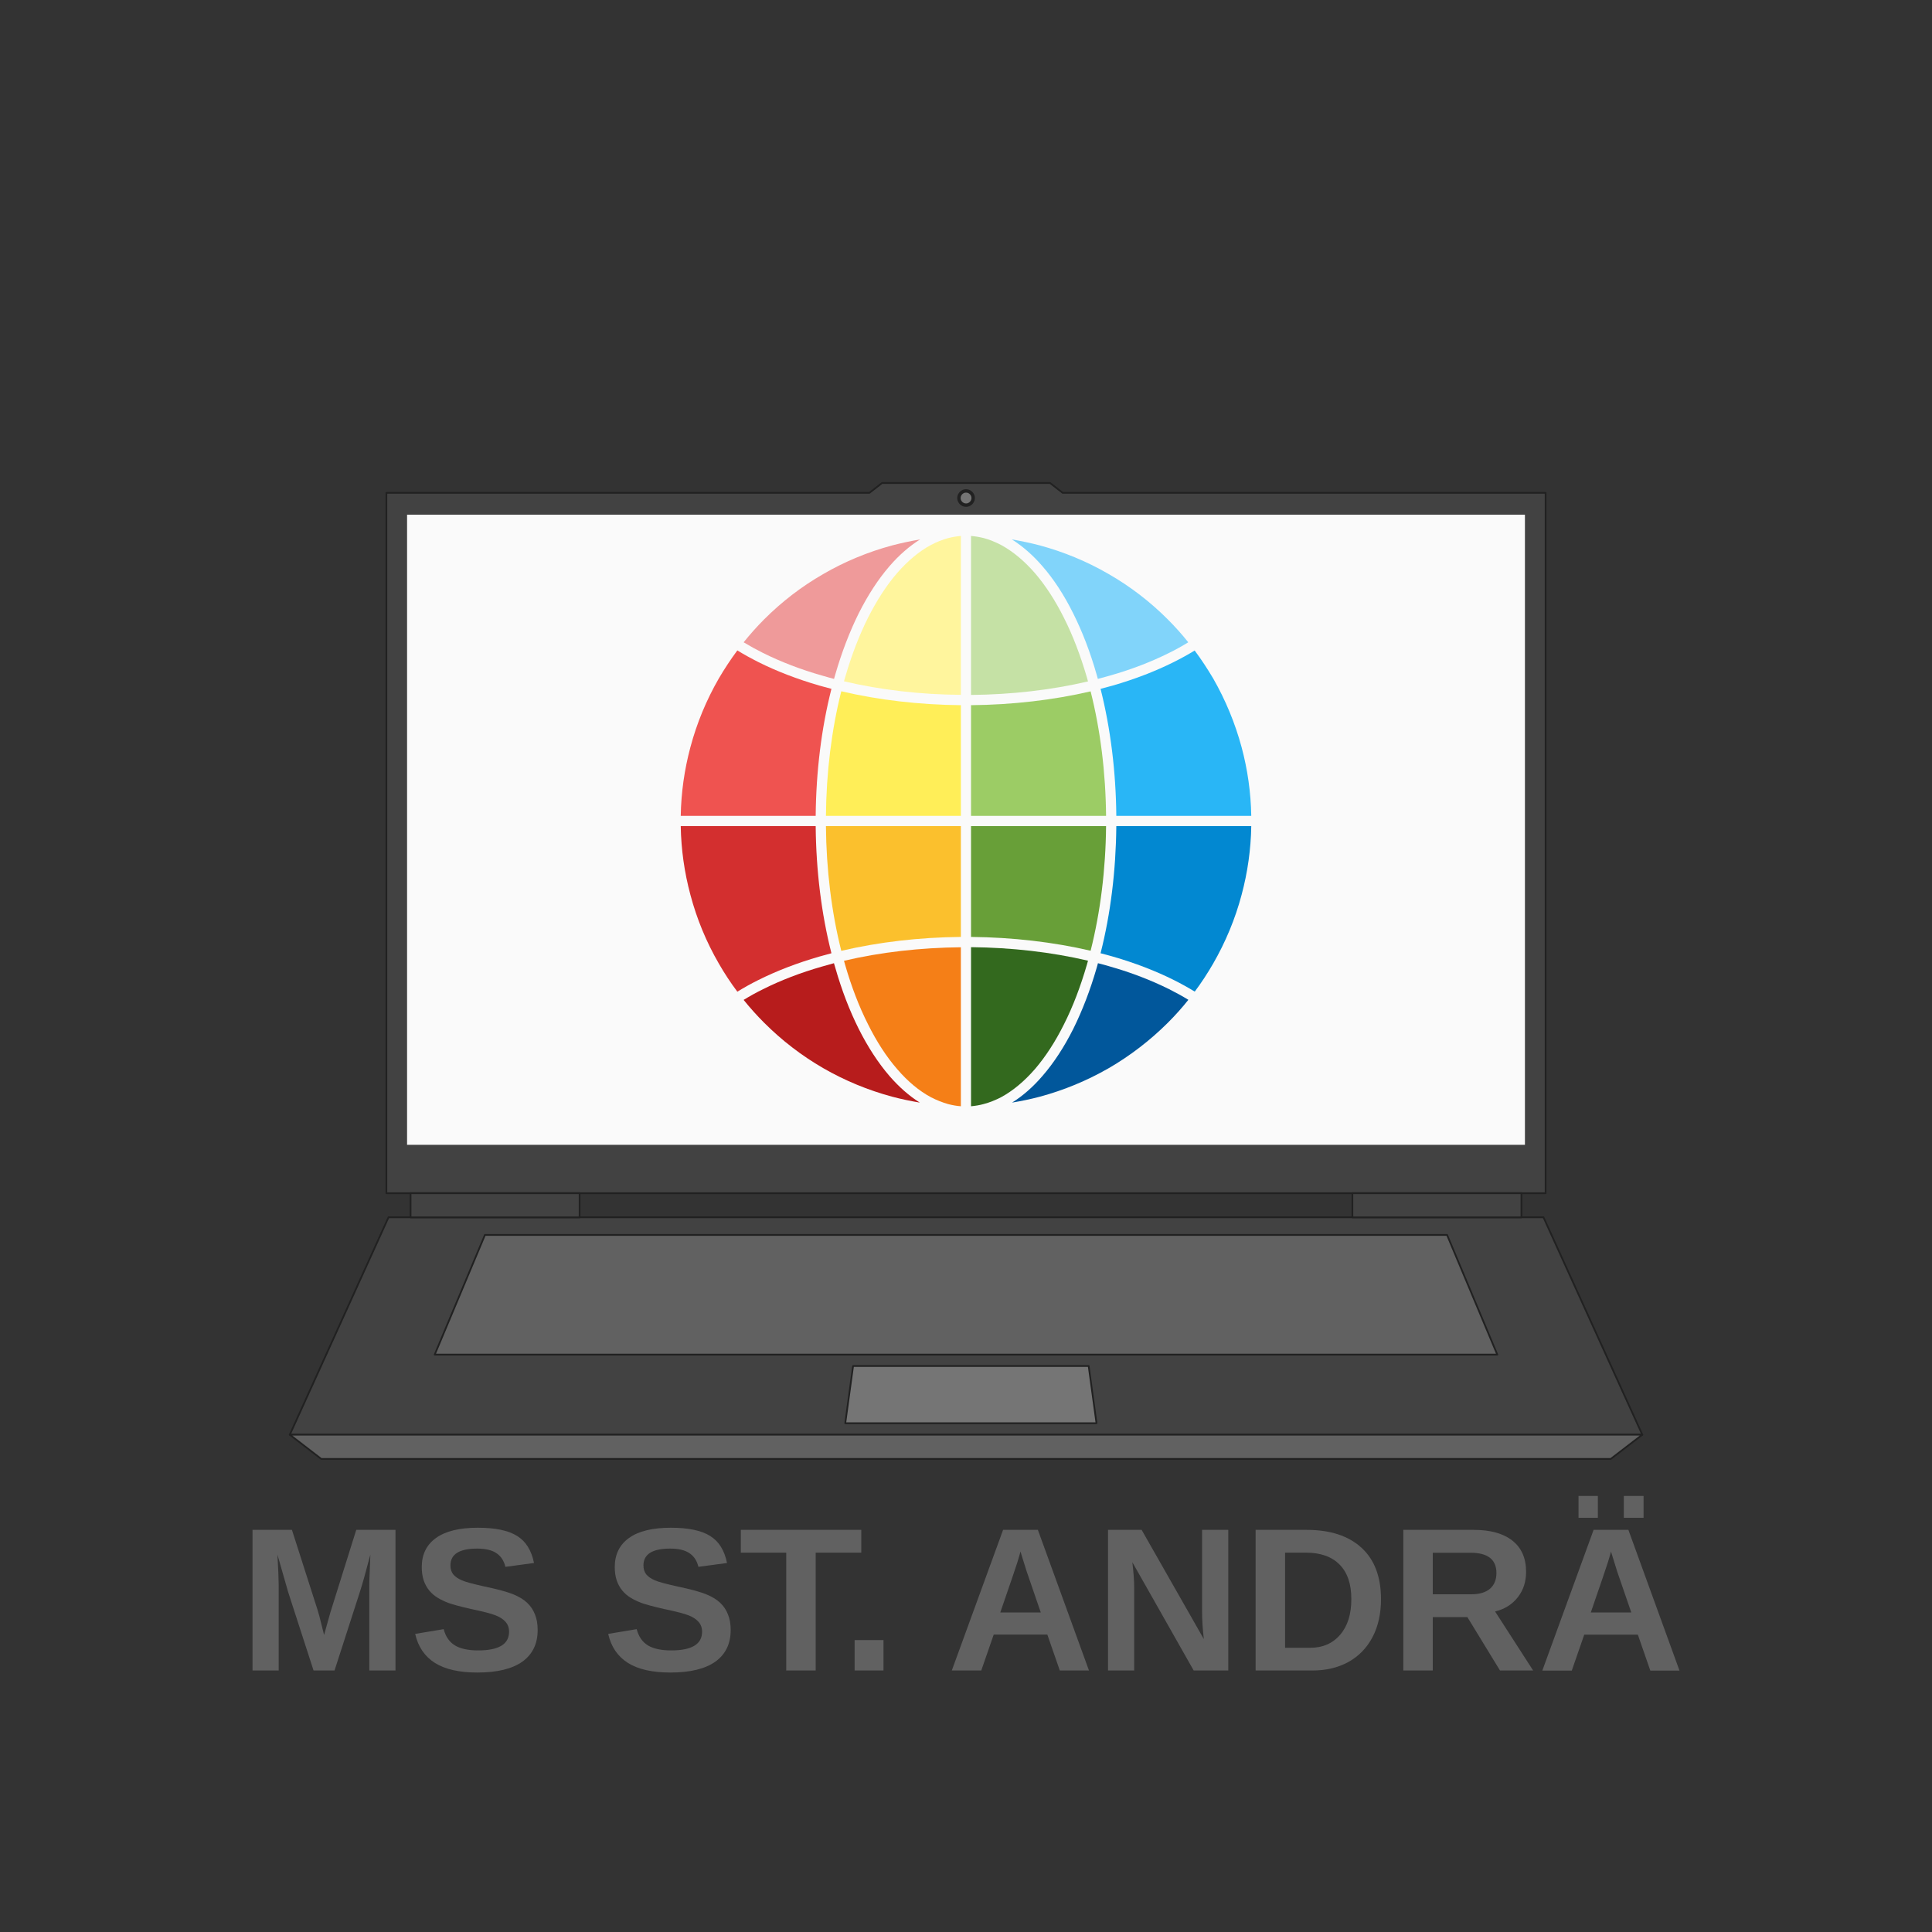 <?xml version="1.0" encoding="UTF-8"?>
<!DOCTYPE svg PUBLIC "-//W3C//DTD SVG 1.1//EN" "http://www.w3.org/Graphics/SVG/1.1/DTD/svg11.dtd">
<svg version="1.2" width="200mm" height="200mm" viewBox="0 0 20000 20000" preserveAspectRatio="xMidYMid" fill-rule="evenodd" stroke-width="28.222" stroke-linejoin="round" xmlns="http://www.w3.org/2000/svg" xmlns:ooo="http://xml.openoffice.org/svg/export" xmlns:xlink="http://www.w3.org/1999/xlink" xmlns:presentation="http://sun.com/xmlns/staroffice/presentation" xmlns:smil="http://www.w3.org/2001/SMIL20/" xmlns:anim="urn:oasis:names:tc:opendocument:xmlns:animation:1.0" xml:space="preserve">
 <rect x="0" y="0" width="20000" height="20000" fill="#333333" stroke="none"/>
 <defs class="ClipPathGroup">
  <clipPath id="presentation_clip_path" clipPathUnits="userSpaceOnUse">
   <rect x="0" y="0" width="20000" height="20000"/>
  </clipPath>
  <clipPath id="presentation_clip_path_shrink" clipPathUnits="userSpaceOnUse">
   <rect x="20" y="20" width="19960" height="19960"/>
  </clipPath>
 </defs>
 <defs class="TextShapeIndex">
  <g ooo:slide="id1" ooo:id-list="id3 id4 id5 id6 id7 id8 id9 id10 id11 id12 id13 id14 id15 id16 id17 id18 id19 id20 id21 id22"/>
 </defs>
 <defs class="EmbeddedBulletChars">
  <g id="bullet-char-template-57356" transform="scale(0,-0)">
   <path d="M 580,1141 L 1163,571 580,0 -4,571 580,1141 Z"/>
  </g>
  <g id="bullet-char-template-57354" transform="scale(0,-0)">
   <path d="M 8,1128 L 1137,1128 1137,0 8,0 8,1128 Z"/>
  </g>
  <g id="bullet-char-template-10146" transform="scale(0,-0)">
   <path d="M 174,0 L 602,739 174,1481 1456,739 174,0 Z M 1358,739 L 309,1346 659,739 1358,739 Z"/>
  </g>
  <g id="bullet-char-template-10132" transform="scale(0,-0)">
   <path d="M 2015,739 L 1276,0 717,0 1260,543 174,543 174,936 1260,936 717,1481 1274,1481 2015,739 Z"/>
  </g>
  <g id="bullet-char-template-10007" transform="scale(0,-0)">
   <path d="M 0,-2 C -7,14 -16,27 -25,37 L 356,567 C 262,823 215,952 215,954 215,979 228,992 255,992 264,992 276,990 289,987 310,991 331,999 354,1012 L 381,999 492,748 772,1049 836,1024 860,1049 C 881,1039 901,1025 922,1006 886,937 835,863 770,784 769,783 710,716 594,584 L 774,223 C 774,196 753,168 711,139 L 727,119 C 717,90 699,76 672,76 641,76 570,178 457,381 L 164,-76 C 142,-110 111,-127 72,-127 30,-127 9,-110 8,-76 1,-67 -2,-52 -2,-32 -2,-23 -1,-13 0,-2 Z"/>
  </g>
  <g id="bullet-char-template-10004" transform="scale(0,-0)">
   <path d="M 285,-33 C 182,-33 111,30 74,156 52,228 41,333 41,471 41,549 55,616 82,672 116,743 169,778 240,778 293,778 328,747 346,684 L 369,508 C 377,444 397,411 428,410 L 1163,1116 C 1174,1127 1196,1133 1229,1133 1271,1133 1292,1118 1292,1087 L 1292,965 C 1292,929 1282,901 1262,881 L 442,47 C 390,-6 338,-33 285,-33 Z"/>
  </g>
  <g id="bullet-char-template-9679" transform="scale(0,-0)">
   <path d="M 813,0 C 632,0 489,54 383,161 276,268 223,411 223,592 223,773 276,916 383,1023 489,1130 632,1184 813,1184 992,1184 1136,1130 1245,1023 1353,916 1407,772 1407,592 1407,412 1353,268 1245,161 1136,54 992,0 813,0 Z"/>
  </g>
  <g id="bullet-char-template-8226" transform="scale(0,-0)">
   <path d="M 346,457 C 273,457 209,483 155,535 101,586 74,649 74,723 74,796 101,859 155,911 209,963 273,989 346,989 419,989 480,963 531,910 582,859 608,796 608,723 608,648 583,586 532,535 482,483 420,457 346,457 Z"/>
  </g>
  <g id="bullet-char-template-8211" transform="scale(0,-0)">
   <path d="M -4,459 L 1135,459 1135,606 -4,606 -4,459 Z"/>
  </g>
  <g id="bullet-char-template-61548" transform="scale(0,-0)">
   <path d="M 173,740 C 173,903 231,1043 346,1159 462,1274 601,1332 765,1332 928,1332 1067,1274 1183,1159 1299,1043 1357,903 1357,740 1357,577 1299,437 1183,322 1067,206 928,148 765,148 601,148 462,206 346,322 231,437 173,577 173,740 Z"/>
  </g>
 </defs>
 <g>
  <g id="id2" class="Master_Slide">
   <g id="bg-id2" class="Background"/>
   <g id="bo-id2" class="BackgroundObjects"/>
  </g>
 </g>
 <g class="SlideGroup">
  <g>
   <g id="container-id1">
    <g id="id1" class="Slide" clip-path="url(#presentation_clip_path)">
     <g class="Page">
      <g class="Group">
       <g class="com.sun.star.drawing.PolyPolygonShape">
        <g id="id3">
         <rect class="BoundingBox" stroke="none" fill="none" x="3991" y="4991" width="12019" height="7371"/>
         <path fill="rgb(66,66,66)" stroke="none" d="M 4000,12352 L 4000,5102 9000,5102 9131,5000 10870,5000 11001,5102 16000,5102 16000,12352 4000,12352 Z"/>
         <path fill="none" stroke="rgb(33,33,33)" stroke-width="18" stroke-linejoin="round" d="M 4000,12352 L 4000,5102 9000,5102 9131,5000 10870,5000 11001,5102 16000,5102 16000,12352 4000,12352 Z"/>
        </g>
       </g>
       <g class="com.sun.star.drawing.CustomShape">
        <g id="id4">
         <rect class="BoundingBox" stroke="none" fill="none" x="4214" y="5328" width="11573" height="6524"/>
         <path fill="rgb(250,250,250)" stroke="none" d="M 10000,11851 L 4214,11851 4214,5328 15786,5328 15786,11851 10000,11851 Z"/>
        </g>
       </g>
       <g class="com.sun.star.drawing.CustomShape">
        <g id="id5">
         <rect class="BoundingBox" stroke="none" fill="none" x="2991" y="12592" width="14020" height="2270"/>
         <path fill="rgb(66,66,66)" stroke="none" d="M 3000,14852 L 17001,14852 15978,12601 4022,12601 3000,14852 Z"/>
         <path fill="none" stroke="rgb(33,33,33)" stroke-width="18" stroke-linejoin="round" d="M 3000,14852 L 17001,14852 15978,12601 4022,12601 3000,14852 Z"/>
        </g>
       </g>
       <g class="com.sun.star.drawing.PolyPolygonShape">
        <g id="id6">
         <rect class="BoundingBox" stroke="none" fill="none" x="8741" y="14132" width="2621" height="612"/>
         <path fill="rgb(117,117,117)" stroke="none" d="M 8750,14733 L 8831,14141 11270,14141 11351,14733 8750,14733 Z"/>
         <path fill="none" stroke="rgb(33,33,33)" stroke-width="18" stroke-linejoin="round" d="M 8750,14733 L 8831,14141 11270,14141 11351,14733 8750,14733 Z"/>
        </g>
       </g>
       <g class="com.sun.star.drawing.PolyPolygonShape">
        <g id="id7">
         <rect class="BoundingBox" stroke="none" fill="none" x="4490" y="12775" width="11020" height="1258"/>
         <path fill="rgb(97,97,97)" stroke="none" d="M 4500,14023 L 5020,12784 14980,12784 15500,14023 4500,14023 Z"/>
         <path fill="none" stroke="rgb(33,33,33)" stroke-width="18" stroke-linejoin="round" d="M 4500,14023 L 5020,12784 14980,12784 15500,14023 4500,14023 Z"/>
        </g>
       </g>
       <g class="com.sun.star.drawing.CustomShape">
        <g id="id8">
         <rect class="BoundingBox" stroke="none" fill="none" x="4241" y="12343" width="1769" height="269"/>
         <path fill="rgb(66,66,66)" stroke="none" d="M 5125,12602 L 4250,12602 4250,12352 6000,12352 6000,12602 5125,12602 Z"/>
         <path fill="none" stroke="rgb(33,33,33)" stroke-width="18" stroke-linejoin="round" d="M 5125,12602 L 4250,12602 4250,12352 6000,12352 6000,12602 5125,12602 Z"/>
        </g>
       </g>
       <g class="com.sun.star.drawing.CustomShape">
        <g id="id9">
         <rect class="BoundingBox" stroke="none" fill="none" x="13991" y="12343" width="1769" height="269"/>
         <path fill="rgb(66,66,66)" stroke="none" d="M 14875,12602 L 14000,12602 14000,12352 15750,12352 15750,12602 14875,12602 Z"/>
         <path fill="none" stroke="rgb(33,33,33)" stroke-width="18" stroke-linejoin="round" d="M 14875,12602 L 14000,12602 14000,12352 15750,12352 15750,12602 14875,12602 Z"/>
        </g>
       </g>
       <g class="com.sun.star.drawing.CustomShape">
        <g id="id10">
         <rect class="BoundingBox" stroke="none" fill="none" x="2991" y="14843" width="14020" height="270"/>
         <path fill="rgb(97,97,97)" stroke="none" d="M 3000,14852 L 17001,14852 16674,15103 3326,15103 3000,14852 Z"/>
         <path fill="none" stroke="rgb(33,33,33)" stroke-width="18" stroke-linejoin="round" d="M 3000,14852 L 17001,14852 16674,15103 3326,15103 3000,14852 Z"/>
        </g>
       </g>
       <g class="com.sun.star.drawing.CustomShape">
        <g id="id11">
         <rect class="BoundingBox" stroke="none" fill="none" x="9909" y="5064" width="184" height="184"/>
         <path fill="rgb(117,117,117)" stroke="none" d="M 10074,5156 C 10074,5168 10071,5181 10064,5192 10058,5203 10048,5213 10037,5219 10026,5226 10013,5229 10001,5229 9988,5229 9975,5226 9964,5219 9953,5213 9943,5203 9937,5192 9930,5181 9927,5168 9927,5156 9927,5143 9930,5130 9937,5119 9943,5108 9953,5098 9964,5092 9975,5085 9988,5082 10001,5082 10013,5082 10026,5085 10037,5092 10048,5098 10058,5108 10064,5119 10071,5130 10074,5143 10074,5156 L 10074,5156 Z"/>
         <path fill="none" stroke="rgb(33,33,33)" stroke-width="35" stroke-linejoin="round" d="M 10074,5156 C 10074,5168 10071,5181 10064,5192 10058,5203 10048,5213 10037,5219 10026,5226 10013,5229 10001,5229 9988,5229 9975,5226 9964,5219 9953,5213 9943,5203 9937,5192 9930,5181 9927,5168 9927,5156 9927,5143 9930,5130 9937,5119 9943,5108 9953,5098 9964,5092 9975,5085 9988,5082 10001,5082 10013,5082 10026,5085 10037,5092 10048,5098 10058,5108 10064,5119 10071,5130 10074,5143 10074,5156 Z"/>
        </g>
       </g>
      </g>
      <g class="Graphic">
       <g id="id12">
        <rect class="BoundingBox" stroke="none" fill="none" x="5000" y="3500" width="10001" height="10001"/>
        <path fill="rgb(211,47,47)" stroke="none" d="M 7147,9263 C 7085,9032 7051,8794 7047,8552 L 8444,8552 C 8448,9010 8503,9460 8607,9868 8565,9879 8523,9891 8483,9902 8251,9969 8039,10051 7851,10145 7774,10183 7701,10224 7633,10266 7564,10174 7500,10077 7442,9976 7312,9752 7213,9512 7147,9263 L 7147,9263 7147,9263 Z"/>
        <path fill="rgb(183,28,28)" stroke="none" d="M 7911,10588 C 7836,10513 7765,10434 7698,10351 7761,10312 7828,10275 7899,10240 8081,10149 8287,10069 8512,10005 8552,9993 8593,9982 8633,9971 8638,9987 8642,10003 8647,10018 8713,10250 8795,10462 8889,10650 8984,10839 9091,11003 9208,11139 9308,11254 9413,11346 9522,11414 9426,11398 9330,11378 9236,11353 8987,11286 8747,11187 8523,11058 8298,10928 8093,10770 7911,10588 L 7911,10588 7911,10588 Z"/>
        <path fill="rgb(1,87,155)" stroke="none" d="M 10764,11353 C 10670,11378 10574,11398 10477,11414 10586,11346 10692,11254 10791,11139 10909,11003 11016,10839 11111,10650 11204,10462 11286,10250 11353,10018 11357,10003 11362,9987 11366,9971 11408,9981 11449,9993 11490,10005 11715,10069 11920,10149 12103,10240 12173,10275 12240,10312 12302,10350 12236,10433 12164,10513 12089,10588 11906,10770 11701,10928 11477,11058 11252,11187 11013,11286 10764,11353 L 10764,11353 10764,11353 Z"/>
        <path fill="rgb(2,136,209)" stroke="none" d="M 12558,9976 C 12500,10076 12437,10173 12368,10265 12299,10223 12227,10183 12151,10145 11963,10051 11751,9969 11519,9902 11478,9890 11436,9879 11393,9868 11497,9460 11552,9010 11556,8552 L 12953,8552 C 12949,8794 12915,9032 12853,9263 12787,9512 12687,9752 12558,9976 L 12558,9976 12558,9976 Z"/>
        <path fill="rgb(41,182,246)" stroke="none" d="M 12853,7735 C 12915,7966 12949,8205 12953,8446 L 11556,8446 C 11552,7988 11496,7539 11393,7131 11435,7120 11477,7109 11519,7097 11750,7030 11962,6948 12150,6854 12226,6816 12299,6776 12367,6734 12436,6826 12499,6923 12558,7022 12687,7247 12786,7487 12853,7735 L 12853,7735 12853,7735 Z"/>
        <path fill="rgb(129,212,250)" stroke="none" d="M 12088,6411 C 12163,6486 12235,6566 12301,6649 12239,6687 12172,6725 12102,6759 11920,6850 11714,6930 11489,6994 11448,7006 11407,7017 11365,7028 11361,7012 11357,6997 11352,6982 11286,6750 11204,6538 11110,6350 11016,6161 10909,5996 10791,5861 10691,5745 10584,5653 10475,5584 10572,5601 10669,5621 10764,5646 11012,5713 11252,5812 11476,5942 11701,6071 11906,6229 12088,6411 L 12088,6411 12088,6411 Z"/>
        <path fill="rgb(239,154,154)" stroke="none" d="M 9236,5646 C 9331,5621 9427,5601 9525,5584 9415,5653 9308,5745 9208,5861 9091,5996 8984,6161 8889,6350 8796,6538 8714,6750 8647,6982 8642,6997 8638,7012 8634,7028 8593,7017 8552,7006 8512,6994 8286,6930 8081,6850 7898,6759 7828,6724 7761,6687 7698,6649 7765,6566 7836,6486 7911,6411 8093,6229 8298,6071 8523,5942 8747,5812 8987,5713 9236,5646 L 9236,5646 9236,5646 Z"/>
        <path fill="rgb(239,83,80)" stroke="none" d="M 7442,7022 C 7500,6923 7564,6826 7633,6733 7701,6775 7774,6815 7851,6854 8039,6948 8251,7030 8482,7097 8523,7108 8565,7120 8607,7131 8503,7539 8448,7988 8444,8446 L 7047,8446 C 7051,8205 7085,7966 7147,7735 7213,7487 7312,7247 7442,7022 L 7442,7022 7442,7022 Z"/>
        <path fill="rgb(245,127,23)" stroke="none" d="M 8749,9989 C 8745,9974 8741,9960 8737,9946 9115,9857 9528,9810 9947,9806 L 9947,11452 C 9904,11449 9860,11441 9817,11430 9756,11413 9696,11389 9636,11358 9515,11293 9398,11196 9289,11069 9177,10941 9075,10783 8985,10602 8893,10420 8814,10214 8749,9989 L 8749,9989 8749,9989 Z"/>
        <path fill="rgb(255,238,88)" stroke="none" d="M 9947,7300 L 9947,8446 8550,8446 C 8554,7997 8608,7556 8709,7156 9096,7247 9518,7296 9947,7300 L 9947,7300 9947,7300 Z"/>
        <path fill="rgb(251,192,45)" stroke="none" d="M 8709,9843 C 8608,9443 8554,9002 8550,8552 L 9947,8552 9947,9699 C 9518,9703 9096,9752 8709,9843 L 8709,9843 8709,9843 Z"/>
        <path fill="rgb(255,245,157)" stroke="none" d="M 9947,5548 L 9947,7193 C 9527,7190 9115,7142 8737,7053 8741,7039 8745,7025 8749,7011 8814,6786 8893,6580 8984,6398 9075,6217 9177,6059 9288,5931 9398,5805 9515,5707 9636,5642 9695,5611 9756,5586 9817,5570 9860,5559 9903,5552 9947,5548 L 9947,5548 9947,5548 Z"/>
        <path fill="rgb(51,105,30)" stroke="none" d="M 10183,11429 C 10140,11441 10096,11448 10052,11452 L 10052,9805 C 10472,9809 10884,9856 11263,9945 11259,9959 11255,9974 11251,9988 11185,10214 11107,10420 11015,10602 10925,10783 10823,10940 10712,11069 10602,11195 10485,11292 10364,11358 10304,11389 10244,11413 10183,11429 L 10183,11429 10183,11429 Z"/>
        <path fill="rgb(156,204,101)" stroke="none" d="M 11290,7157 C 11391,7556 11446,7997 11450,8446 L 10052,8446 10052,7300 C 10481,7296 10903,7247 11290,7157 L 11290,7157 11290,7157 Z"/>
        <path fill="rgb(104,159,56)" stroke="none" d="M 10052,9699 L 10052,8552 11450,8552 C 11446,9001 11391,9443 11290,9842 10904,9752 10481,9703 10052,9699 L 10052,9699 10052,9699 Z"/>
        <path fill="rgb(197,225,165)" stroke="none" d="M 11251,7011 C 11255,7026 11259,7040 11263,7054 10884,7143 10472,7190 10052,7194 L 10052,5548 C 10096,5552 10140,5559 10183,5570 10244,5586 10304,5611 10364,5642 10485,5708 10602,5805 10712,5931 10823,6060 10925,6217 11015,6398 11107,6580 11185,6786 11251,7011 L 11251,7011 11251,7011 Z"/>
       </g>
      </g>
      <g class="Group">
       <g class="com.sun.star.drawing.ClosedBezierShape">
        <g id="id13">
         <rect class="BoundingBox" stroke="none" fill="none" x="2614" y="15837" width="1481" height="1457"/>
         <path fill="rgb(97,97,97)" stroke="none" d="M 3823,17293 L 3823,16411 C 3823,16391 3824,16371 3824,16351 3824,16331 3828,16245 3834,16093 3785,16279 3749,16408 3725,16481 L 3463,17293 3246,17293 2983,16481 2872,16093 C 2881,16253 2885,16359 2885,16411 L 2885,17293 2614,17293 2614,15837 3022,15837 3283,16652 3306,16730 3355,16925 3420,16692 3688,15837 4094,15837 4094,17293 3823,17293 Z"/>
        </g>
       </g>
       <g class="com.sun.star.drawing.ClosedBezierShape">
        <g id="id14">
         <rect class="BoundingBox" stroke="none" fill="none" x="4298" y="15814" width="1269" height="1501"/>
         <path fill="rgb(97,97,97)" stroke="none" d="M 5566,16874 C 5566,17016 5513,17125 5408,17201 5302,17276 5147,17314 4942,17314 4755,17314 4609,17281 4503,17215 4397,17148 4328,17048 4298,16914 L 4593,16865 C 4613,16942 4652,16998 4709,17033 4767,17068 4848,17085 4950,17085 5163,17085 5270,17021 5270,16891 5270,16850 5257,16816 5233,16789 5209,16762 5174,16739 5130,16722 5085,16704 5000,16682 4874,16656 4765,16631 4689,16610 4646,16595 4604,16579 4565,16561 4531,16540 4496,16519 4467,16494 4443,16464 4419,16435 4400,16400 4386,16360 4373,16320 4366,16274 4366,16222 4366,16091 4416,15990 4515,15920 4613,15850 4757,15815 4946,15815 5127,15815 5262,15843 5353,15900 5444,15956 5502,16050 5528,16180 L 5232,16220 C 5217,16157 5186,16110 5140,16079 5093,16047 5027,16031 4940,16031 4755,16031 4663,16089 4663,16205 4663,16243 4673,16274 4692,16298 4712,16322 4741,16342 4780,16359 4818,16376 4897,16397 5014,16423 5154,16452 5254,16480 5315,16505 5375,16530 5423,16559 5458,16593 5493,16626 5520,16666 5538,16713 5557,16759 5566,16813 5566,16874 Z"/>
        </g>
       </g>
       <g class="com.sun.star.drawing.ClosedBezierShape">
        <g id="id15">
         <rect class="BoundingBox" stroke="none" fill="none" x="6296" y="15814" width="1269" height="1501"/>
         <path fill="rgb(97,97,97)" stroke="none" d="M 7564,16874 C 7564,17016 7511,17125 7406,17201 7300,17276 7145,17314 6940,17314 6753,17314 6607,17281 6501,17215 6395,17148 6326,17048 6296,16914 L 6591,16865 C 6611,16942 6650,16998 6707,17033 6765,17068 6846,17085 6948,17085 7161,17085 7268,17021 7268,16891 7268,16850 7255,16816 7231,16789 7207,16762 7172,16739 7128,16722 7083,16704 6998,16682 6872,16656 6763,16631 6687,16610 6644,16595 6602,16579 6563,16561 6529,16540 6494,16519 6465,16494 6441,16464 6417,16435 6398,16400 6384,16360 6371,16320 6364,16274 6364,16222 6364,16091 6414,15990 6513,15920 6611,15850 6755,15815 6944,15815 7125,15815 7260,15843 7351,15900 7442,15956 7500,16050 7526,16180 L 7230,16220 C 7215,16157 7184,16110 7138,16079 7091,16047 7025,16031 6938,16031 6753,16031 6661,16089 6661,16205 6661,16243 6671,16274 6690,16298 6710,16322 6739,16342 6778,16359 6816,16376 6895,16397 7012,16423 7152,16452 7252,16480 7313,16505 7373,16530 7421,16559 7456,16593 7491,16626 7518,16666 7536,16713 7555,16759 7564,16813 7564,16874 Z"/>
        </g>
       </g>
       <g class="com.sun.star.drawing.ClosedBezierShape">
        <g id="id16">
         <rect class="BoundingBox" stroke="none" fill="none" x="7669" y="15837" width="1248" height="1457"/>
         <path fill="rgb(97,97,97)" stroke="none" d="M 8444,16073 C 8444,16480 8444,16887 8444,17293 8343,17293 8241,17293 8139,17293 8139,16887 8139,16480 8139,16073 7983,16073 7826,16073 7669,16073 7669,15994 7669,15916 7669,15837 8085,15837 8500,15837 8916,15837 8916,15916 8916,15994 8916,16073 8759,16073 8601,16073 8444,16073 Z"/>
        </g>
       </g>
       <g class="com.sun.star.drawing.ClosedBezierShape">
        <g id="id17">
         <rect class="BoundingBox" stroke="none" fill="none" x="8847" y="16978" width="300" height="316"/>
         <path fill="rgb(97,97,97)" stroke="none" d="M 8847,17293 C 8847,17188 8847,17083 8847,16978 8947,16978 9046,16978 9146,16978 9146,17083 9146,17188 9146,17293 9046,17293 8947,17293 8847,17293 Z"/>
        </g>
       </g>
       <g class="com.sun.star.drawing.ClosedBezierShape">
        <g id="id18">
         <rect class="BoundingBox" stroke="none" fill="none" x="9853" y="15837" width="1422" height="1457"/>
         <path fill="rgb(97,97,97)" stroke="none" d="M 10971,17293 L 10842,16921 10287,16921 10158,17293 9853,17293 10384,15837 10744,15837 11273,17293 10971,17293 Z M 10564,16061 L 10558,16084 C 10551,16109 10543,16137 10533,16169 10524,16201 10464,16375 10355,16692 L 10774,16692 10630,16273 10586,16133 10564,16061 Z"/>
        </g>
       </g>
       <g class="com.sun.star.drawing.ClosedBezierShape">
        <g id="id19">
         <rect class="BoundingBox" stroke="none" fill="none" x="11470" y="15837" width="1246" height="1457"/>
         <path fill="rgb(97,97,97)" stroke="none" d="M 12357,17293 L 11722,16172 C 11735,16281 11741,16368 11741,16434 L 11741,17293 11470,17293 11470,15837 11818,15837 12462,16968 C 12450,16864 12444,16769 12444,16684 L 12444,15837 12715,15837 12715,17293 12357,17293 Z"/>
        </g>
       </g>
       <g class="com.sun.star.drawing.ClosedBezierShape">
        <g id="id20">
         <rect class="BoundingBox" stroke="none" fill="none" x="12998" y="15837" width="1299" height="1457"/>
         <path fill="rgb(97,97,97)" stroke="none" d="M 14296,16554 C 14296,16705 14267,16836 14208,16948 14149,17060 14066,17145 13958,17205 13850,17264 13726,17293 13587,17293 L 12998,17293 12998,15837 13525,15837 C 13771,15837 13960,15899 14095,16023 14229,16146 14296,16324 14296,16554 Z M 13989,16554 C 13989,16398 13949,16279 13867,16196 13786,16114 13670,16073 13519,16073 L 13303,16073 13303,17058 13561,17058 C 13692,17058 13796,17013 13874,16922 13951,16832 13989,16709 13989,16554 Z"/>
        </g>
       </g>
       <g class="com.sun.star.drawing.ClosedBezierShape">
        <g id="id21">
         <rect class="BoundingBox" stroke="none" fill="none" x="14527" y="15837" width="1345" height="1457"/>
         <path fill="rgb(97,97,97)" stroke="none" d="M 15528,17293 L 15190,16740 14832,16740 14832,17293 14527,17293 14527,15837 15255,15837 C 15428,15837 15562,15874 15657,15949 15751,16024 15798,16131 15798,16271 15798,16373 15770,16461 15712,16535 15654,16609 15576,16658 15477,16682 L 15871,17293 15528,17293 Z M 15491,16284 C 15491,16144 15402,16074 15223,16074 L 14832,16074 14832,16504 15231,16504 C 15316,16504 15381,16484 15425,16446 15469,16407 15491,16353 15491,16284 Z"/>
        </g>
       </g>
       <g class="com.sun.star.drawing.ClosedBezierShape">
        <g id="id22">
         <rect class="BoundingBox" stroke="none" fill="none" x="15966" y="15486" width="1421" height="1809"/>
         <path fill="rgb(97,97,97)" stroke="none" d="M 17084,17294 L 16955,16922 16400,16922 16271,17294 15966,17294 16497,15837 16857,15837 17386,17294 17084,17294 Z M 16677,16062 L 16671,16085 C 16664,16109 16656,16138 16646,16169 16637,16201 16577,16375 16468,16692 L 16887,16692 16743,16274 16699,16133 16677,16062 Z M 16810,15712 L 16810,15486 17014,15486 17014,15712 16810,15712 Z M 16341,15712 L 16341,15486 16541,15486 16541,15712 16341,15712 Z"/>
        </g>
       </g>
      </g>
     </g>
    </g>
   </g>
  </g>
 </g>
</svg>